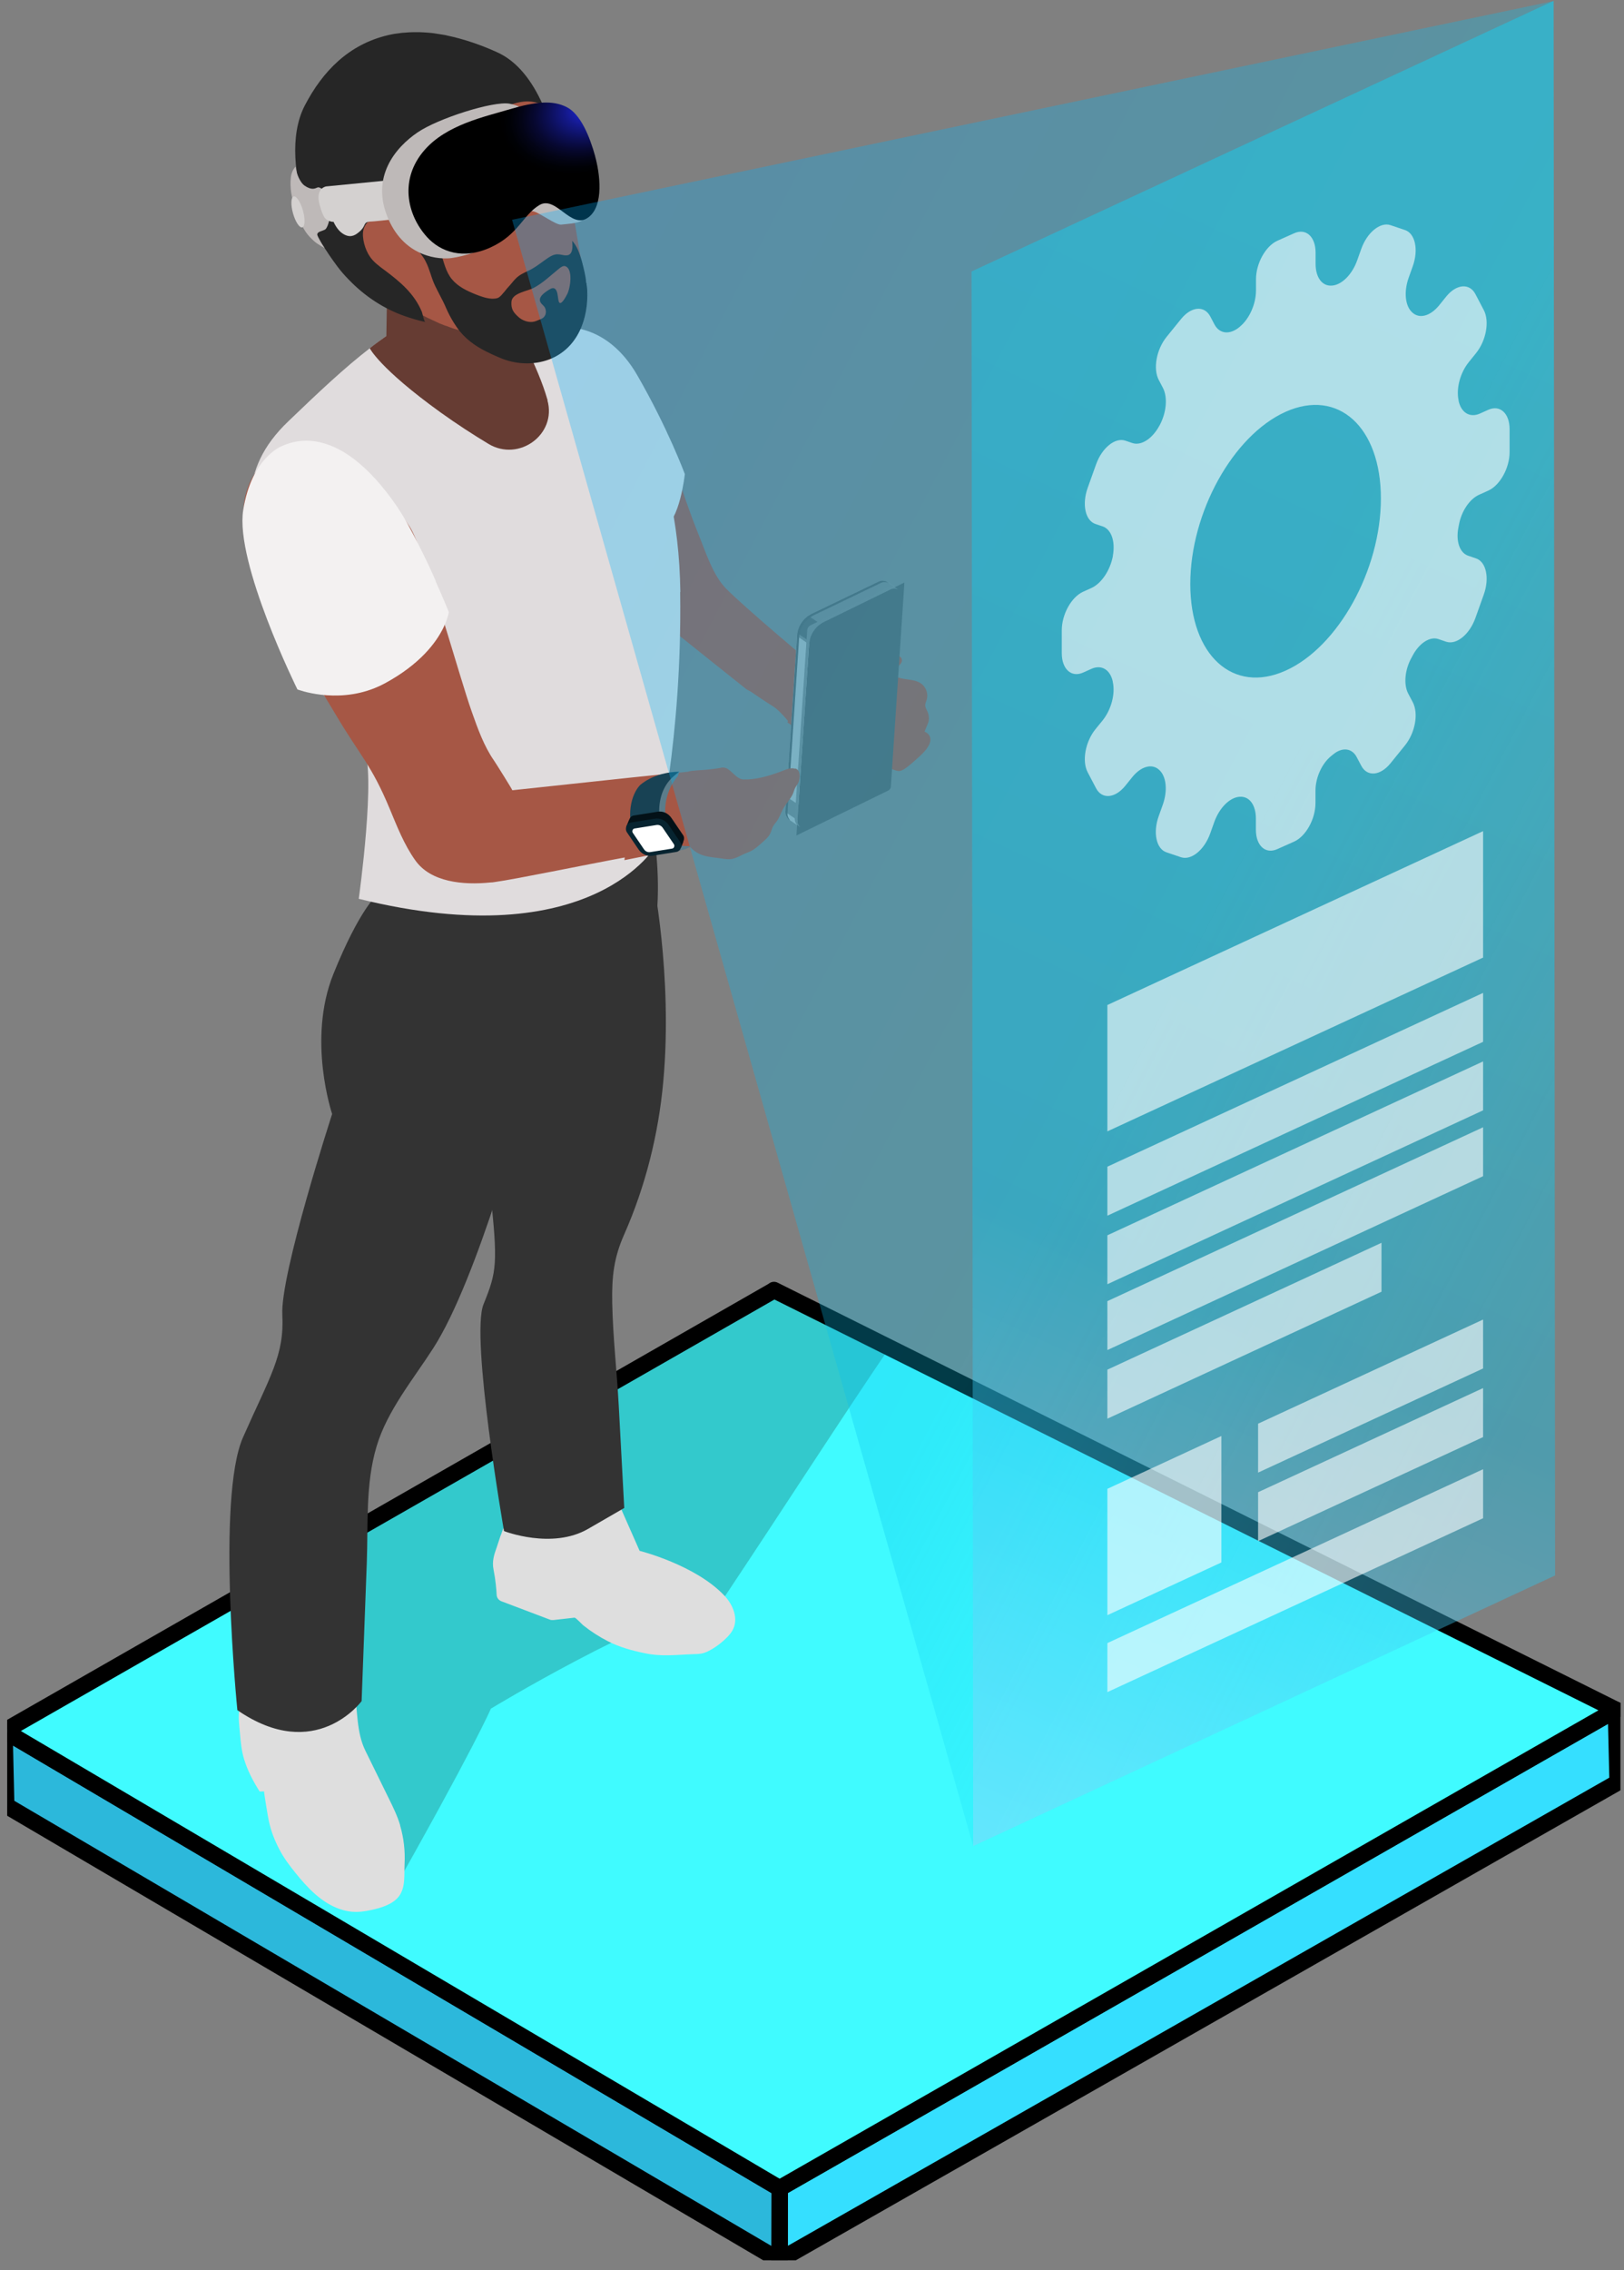 <svg width="151" height="211" viewBox="0 0 151 211" fill="none" xmlns="http://www.w3.org/2000/svg">
<rect x="0" y="0" width="151" height="211" fill="#808080" stroke="none"/>
<g clip-path="url(#clip0_400_13316)">
<path d="M72.483 203.38L150.25 158.914L150.412 165.659L72.483 210.053V203.38Z" fill="#35DFFF" stroke="black" stroke-width="1.535" stroke-linejoin="round"/>
<path d="M72.483 203.38L0.412 160.872L0.574 167.814L72.483 210.078L72.499 203.38H72.483Z" fill="url(#paint0_linear_400_13316)" stroke="black" stroke-width="1.535" stroke-linejoin="round"/>
<path d="M71.965 119.918L0.412 160.872L72.483 203.38L150.25 158.914L71.965 119.901V119.918Z" fill="#40FBFF" stroke="black" stroke-width="1.535" stroke-linejoin="round"/>
<g style="mix-blend-mode:multiply">
<path d="M22.542 154.489L35.861 176.973C44.206 162.236 45.644 158.803 45.644 158.803C45.644 158.803 59.66 150.301 67.295 148.525C73.121 139.786 78.274 131.743 82.998 124.815C78.89 124.291 73.322 119.201 71.346 120.294C69.371 121.387 30.22 143.849 25.437 147.074L22.542 154.489Z" fill="black" fill-opacity="0.2"/>
</g>
<path d="M53.056 12.421L44.653 9.023C44.165 8.828 43.606 8.899 43.198 9.209L41.06 11.188C40.918 11.321 40.9 11.543 41.024 11.702C41.157 11.871 41.406 11.898 41.566 11.764L43.864 9.804C44.059 9.635 44.334 9.6 44.565 9.706L53.819 14.568L53.508 12.572L53.056 12.439V12.421Z" fill="#636363"/>
<path d="M52.657 12.465L44.254 9.067C43.766 8.872 43.207 8.943 42.799 9.253L40.661 11.232C40.519 11.365 40.501 11.587 40.625 11.746C40.758 11.915 41.007 11.941 41.166 11.808L43.464 9.848C43.66 9.679 43.935 9.643 44.165 9.75L53.42 14.612L53.393 12.66L52.657 12.474V12.465Z" fill="#34383B"/>
<path d="M85.965 67.999L86.293 67.201C86.4 66.934 86.382 66.633 86.32 66.367C86.258 66.092 86.045 65.852 86.027 65.577C86.018 65.4 86.107 65.231 86.16 65.053C86.329 64.521 86.125 63.891 85.681 63.554C85.237 63.217 84.643 63.19 84.093 63.102C83.756 63.048 83.419 62.959 83.09 62.844C82.993 62.809 82.886 62.764 82.824 62.675C82.647 62.409 83.907 61.886 83.862 61.362C83.782 60.253 80.987 61.558 79.71 61.575C78.885 61.575 77.261 61.726 76.205 61.833C75.983 61.753 75.779 61.682 75.557 61.593C75.451 61.558 75.344 61.522 75.238 61.487C75.238 61.487 69.231 56.447 67.519 54.717C66.285 53.466 65.62 51.31 64.963 49.704C64.12 47.618 63.375 45.4 62.683 43.28C62.23 41.896 59.028 33.182 55.576 31.568C52.124 29.953 48.771 31.825 48.771 31.825C46.233 31.887 50.82 41.434 51.131 42.038C52.32 44.327 54.094 46.243 55.78 48.169C56.437 48.923 57.306 49.606 57.856 50.413C58.575 51.46 59.178 52.871 59.373 54.122C59.471 54.743 59.489 55.684 59.791 56.243C60.11 56.837 60.997 57.325 61.521 57.751C62.718 58.736 69.435 64.086 69.435 64.086C69.559 64.148 69.684 64.202 69.79 64.273C70.482 64.734 71.13 65.186 71.831 65.621C72.301 65.914 72.683 66.331 73.046 66.748C73.117 66.828 73.188 66.917 73.268 67.005L73.215 67.147C73.215 67.147 73.357 67.245 73.605 67.405C74.164 68.07 74.75 68.762 75.522 69.144C76.454 69.605 77.092 69.96 77.811 69.8C80.136 70.98 81.449 71.051 82.576 71.371C83.765 71.699 83.49 72.116 85.486 70.315C87.482 68.514 85.947 67.99 85.947 67.99L85.965 67.999Z" fill="#A65745"/>
<path d="M52.31 30.442C52.31 30.442 56.374 29.892 59.24 34.852C62.106 39.812 63.676 44.062 63.676 44.062C63.676 44.062 63.206 48.498 61.645 49.092C60.074 49.696 52.319 30.442 52.319 30.442H52.31Z" fill="#E0DCDD"/>
<path d="M46.552 142.7C46.428 143.064 46.312 143.436 46.188 143.8C45.94 144.483 45.736 145.122 45.886 145.859C46.091 146.906 46.153 147.748 46.179 148.228C46.188 148.494 46.366 148.724 46.614 148.822L51.113 150.526C51.219 150.57 51.334 150.579 51.45 150.57L53.411 150.348C53.535 150.33 54.12 150.978 54.227 151.058C54.937 151.626 55.709 152.123 56.525 152.54C57.625 153.099 58.734 153.4 59.932 153.649C61.547 153.995 62.904 153.791 64.546 153.738C64.856 153.729 65.176 153.72 65.469 153.622C66.329 153.338 67.607 152.353 68.077 151.582C68.734 150.499 68.157 149.15 67.367 148.316C64.679 145.442 59.471 144.137 59.471 144.137L57.483 139.63C57.492 139.736 53.987 140.659 53.757 140.73C52.789 141.014 51.68 141.564 50.687 141.378C49.569 141.165 48.398 141.191 47.288 141.413C47.217 141.431 47.138 141.44 47.084 141.484C47.013 141.538 46.978 141.617 46.942 141.688C46.8 142.017 46.676 142.345 46.57 142.682L46.552 142.7Z" fill="#DEDEDE"/>
<path d="M37.209 169.647C36.952 168.786 36.561 167.979 36.162 167.172C35.434 165.681 34.698 164.199 33.971 162.709C33.127 160.996 33.261 158.947 32.959 157.11C32.941 156.986 32.915 156.853 32.852 156.737C32.427 156.001 30.492 155.992 29.756 156.028C28.798 156.072 27.848 156.116 26.899 156.276C25.728 156.471 24.521 156.817 23.456 157.403C21.886 158.263 22.179 159.541 22.312 161.103C22.383 161.901 22.454 162.7 22.684 163.463C22.995 164.51 23.492 165.477 24.14 166.506C24.281 166.506 24.415 166.497 24.556 166.497C24.521 166.497 24.867 168.556 24.894 168.707C25.089 169.878 25.417 170.809 25.958 171.856C26.366 172.646 26.872 173.329 27.44 174.03C28.567 175.432 29.889 176.861 31.637 177.446C31.983 177.562 32.338 177.641 32.693 177.677C33.305 177.739 33.926 177.65 34.521 177.517C35.39 177.331 36.508 177.011 37.085 176.257C37.733 175.406 37.564 174.225 37.617 173.232C37.679 172.034 37.546 170.827 37.2 169.656L37.209 169.647Z" fill="#DEDEDE"/>
<path d="M49.285 93.865C49.285 93.865 44.742 103.332 45.541 110.412C46.33 117.493 46.188 118.185 44.955 121.228C43.731 124.28 46.863 142.301 46.863 142.301C46.863 142.301 51.317 144.04 54.68 142.097L58.042 140.154C57.874 137.013 57.705 133.881 57.537 130.74C57.368 127.51 56.986 124.298 56.924 121.06C56.88 118.646 57.075 116.907 58.025 114.76C60.012 110.271 61.228 105.417 61.671 100.528C62.576 90.573 60.651 81.381 60.651 81.381L49.276 93.856L49.285 93.865Z" fill="#333333"/>
<path d="M22.072 158.963C22.072 158.963 20.094 139.248 22.596 133.587C25.098 127.926 26.447 125.983 26.251 122.203C26.047 118.415 30.883 103.535 30.883 103.535C30.883 103.535 28.54 96.632 30.998 90.528C33.456 84.432 35.097 83.128 35.097 83.128C35.097 83.128 39.942 86.393 50.412 81.859C60.882 77.325 60.491 75.799 60.491 75.799C60.491 75.799 63.055 86.712 58.246 93.748C53.437 100.784 48.886 102.186 48.886 102.186C48.886 102.186 44.476 118.814 40.27 125.326C38.416 128.21 35.994 131.12 35.009 134.448C33.971 137.943 34.237 141.652 34.104 145.255C33.944 149.54 33.784 153.826 33.624 158.102C33.624 158.102 29.348 163.958 22.072 158.945V158.963Z" fill="#333333"/>
<path d="M63.242 55.029C63.437 68.8 61.05 78.498 61.05 78.498C61.05 78.498 55.238 88.941 33.358 83.537C33.358 83.537 35.026 71.621 33.784 69.421C32.515 67.194 24.539 58.845 23.944 53.53C23.35 48.224 21.841 43.876 26.846 39.12C29.64 36.441 31.992 34.214 34.396 32.359C36.277 30.887 38.185 29.68 40.305 28.686C42.115 27.834 44.449 27.79 46.756 28.207C50.509 28.864 54.218 30.736 55.522 32.519C57.643 35.403 63.064 41.277 63.259 55.012L63.242 55.029Z" fill="#E0DCDD"/>
<path d="M50.918 37.204C50.918 37.204 50.9 37.124 50.882 37.089C50.447 35.572 49.702 33.859 48.957 32.342L48.992 26.894C48.992 26.894 39.135 22.786 36.535 25.856C36.517 25.874 36.508 25.891 36.491 25.909C36.393 26.024 36.313 26.157 36.242 26.291C36.224 26.335 36.198 26.37 36.18 26.415C36.1 26.583 36.038 26.761 35.994 26.956L35.923 31.224C35.408 31.588 34.894 31.96 34.379 32.368C34.379 32.368 35.284 34.232 40.927 38.304C42.506 39.44 44.041 40.425 45.425 41.259C48.256 42.954 51.787 40.372 50.9 37.204H50.918Z" fill="#663C33"/>
<path d="M54.431 26.237C55.097 28.97 52.976 30.726 49.427 31.427C47.688 31.756 45.576 31.436 43.899 31.028C43.225 30.851 42.639 30.682 42.151 30.531C42.009 30.478 41.867 30.434 41.725 30.38C41.61 30.318 41.477 30.292 41.37 30.256C41.078 30.132 40.891 30.07 40.891 30.07C28.744 24.586 33.518 21.463 33.562 16.725C33.562 16.344 33.598 15.998 33.687 15.625C33.731 15.341 33.82 15.03 33.917 14.747C35.142 10.63 39.862 6.646 42.648 5.954C44.795 5.421 46.756 6.291 48.371 7.622C49.196 8.296 49.924 9.068 50.545 9.867C50.625 9.973 50.705 10.088 50.776 10.23C52.523 13.185 53.801 23.628 54.431 26.228V26.237Z" fill="#A65745"/>
<path d="M54.502 26.281C54.484 26.122 54.475 25.962 54.449 25.802C54.395 25.474 54.324 25.163 54.245 24.844C54.245 24.826 54.245 24.808 54.236 24.791C54.236 24.791 54.236 24.799 54.236 24.808C54.182 24.613 54.147 24.409 54.085 24.214C53.872 23.54 53.686 22.91 53.198 22.377C53.242 22.838 53.322 23.744 52.639 23.735C52.612 23.735 52.585 23.735 52.559 23.735C52.443 23.726 52.337 23.708 52.222 23.681C52.097 23.655 51.973 23.637 51.84 23.637C51.822 23.637 51.805 23.637 51.778 23.637C51.476 23.655 51.201 23.806 50.962 23.965C50.722 24.125 50.491 24.302 50.252 24.471C49.968 24.675 49.684 24.87 49.391 25.03C49.32 25.075 49.24 25.11 49.169 25.145C48.726 25.358 48.291 25.536 47.936 25.909C47.821 26.024 47.714 26.148 47.617 26.272C47.546 26.361 47.475 26.441 47.395 26.53C47.217 26.716 47.058 26.911 46.907 27.106C46.862 27.16 46.818 27.204 46.783 27.248C46.676 27.381 46.552 27.523 46.41 27.621C46.392 27.63 46.374 27.657 46.348 27.665C46.277 27.701 46.206 27.718 46.126 27.736C46.011 27.754 45.895 27.763 45.78 27.763C45.239 27.745 44.706 27.55 44.192 27.346C43.402 27.026 42.586 26.636 42.027 25.962C41.45 25.279 41.273 24.356 40.989 23.522C40.82 23.025 40.669 22.51 40.527 21.996C40.377 21.454 40.226 20.895 40.084 20.345C39.897 19.636 39.711 18.926 39.498 18.216C38.433 14.729 41.184 12.236 46.836 9.964C48.761 9.192 49.471 9.387 50.456 9.707C49.471 7.515 48.114 5.705 46.215 4.853C44.751 4.188 43.171 3.638 41.566 3.301C41.53 3.301 41.495 3.283 41.468 3.274C41.237 3.23 40.998 3.194 40.767 3.159C40.59 3.132 40.412 3.106 40.234 3.079C40.048 3.052 39.853 3.043 39.667 3.026C39.436 3.008 39.196 2.999 38.966 2.99C38.806 2.99 38.655 2.99 38.504 2.99C38.212 2.99 37.928 3.008 37.635 3.035C37.528 3.043 37.422 3.043 37.306 3.061C36.898 3.106 36.499 3.168 36.091 3.265C32.444 4.117 30.004 6.601 28.336 9.813C26.881 12.626 27.431 16.619 28.434 19.502C28.611 19.999 28.815 20.487 29.037 20.966C29.09 21.091 29.161 21.206 29.224 21.321C29.41 21.694 29.605 22.067 29.809 22.43C29.809 22.43 29.809 22.43 29.809 22.439C29.907 22.634 30.031 22.83 30.155 23.016C30.235 23.14 30.324 23.264 30.404 23.389C30.466 23.486 30.528 23.575 30.59 23.673C30.847 24.054 31.113 24.418 31.388 24.791C31.699 25.208 32.045 25.598 32.409 25.971C32.426 25.988 32.444 26.006 32.462 26.024C33.917 27.532 35.701 28.712 37.679 29.395C38.256 29.591 38.877 29.786 39.542 29.928C39.418 29.857 39.285 29.138 39.223 28.979C38.522 27.293 37.218 26.201 35.798 25.137C35.292 24.764 34.742 24.373 34.387 23.841C33.953 23.22 33.615 22.093 33.793 21.357C33.882 20.993 34.095 20.691 34.361 20.496C34.804 20.15 35.425 20.052 35.976 20.31C36.339 20.47 36.659 20.727 36.952 21.002C37.191 21.233 37.413 21.472 37.626 21.712C38.256 22.422 38.815 23.167 39.365 23.93C39.445 24.045 39.507 24.161 39.569 24.285C39.773 24.666 39.906 25.075 40.048 25.491C40.101 25.669 40.164 25.838 40.226 26.015C40.359 26.379 40.527 26.725 40.705 27.062C40.873 27.381 41.042 27.71 41.202 28.029C41.264 28.153 41.326 28.277 41.379 28.402C41.406 28.464 41.432 28.526 41.459 28.588C41.672 29.076 41.92 29.555 42.204 30.008C42.364 30.265 42.541 30.522 42.728 30.762C43.553 31.773 44.529 32.359 45.629 32.874C45.895 32.998 46.161 33.122 46.446 33.237C47.883 33.867 49.578 33.965 51.068 33.406C53.73 32.377 54.733 29.608 54.599 26.938C54.591 26.734 54.546 26.53 54.529 26.326L54.502 26.281ZM50.208 27.967C50.252 28.189 50.474 28.331 50.616 28.508C50.767 28.73 50.802 29.041 50.696 29.28C50.571 29.546 50.376 29.635 50.119 29.724C49.924 29.804 49.728 29.901 49.507 29.919C49.054 29.963 48.557 29.777 48.211 29.466C47.723 29.032 47.51 28.712 47.555 28.047C47.608 27.231 49.027 27.071 49.595 26.769C50.474 26.317 51.184 25.607 51.947 24.995C51.991 24.959 52.035 24.933 52.071 24.897C52.204 24.799 52.355 24.702 52.523 24.728C53.331 24.941 53.02 26.822 52.736 27.346C52.63 27.559 52.035 28.686 51.92 27.878C51.902 27.727 51.876 27.568 51.849 27.417C51.796 27.044 51.636 26.609 51.184 26.849C50.944 26.982 50.722 27.133 50.518 27.31C50.332 27.479 50.154 27.71 50.208 27.949V27.967Z" fill="#262626"/>
<path d="M82.487 54.087C82.256 53.954 81.963 53.919 81.697 54.052L75.504 57.033C74.696 57.432 74.164 58.222 74.111 59.118L73.028 75.444C73.01 75.692 73.099 75.914 73.25 76.074L73.232 76.091L73.392 76.198L74.403 76.872L75.601 75.08L81.04 72.427C81.173 72.365 81.262 72.223 81.28 72.072L82.282 56.909L82.327 56.935L83.702 54.877L82.495 54.069L82.487 54.087Z" fill="#AEAEAE"/>
<path d="M73.019 75.471L74.625 76.544L75.317 75.506L73.117 74.042L73.019 75.471Z" fill="#7E7E7E"/>
<path d="M82.487 54.087C82.256 53.954 81.963 53.919 81.697 54.052L75.504 57.033C74.696 57.432 74.164 58.222 74.111 59.118L74.954 59.695L78.228 61.877L82.176 58.497L82.282 56.909L82.327 56.935L83.702 54.877L82.495 54.069L82.487 54.087Z" fill="#7E7E7E"/>
<path d="M74.137 58.851L75.202 59.561L76.266 57.973L75.166 57.236C74.625 57.618 74.261 58.195 74.146 58.851H74.137Z" fill="#636363"/>
<path d="M82.487 54.087C82.256 53.954 81.963 53.919 81.697 54.052L75.504 57.033C74.696 57.432 74.164 58.222 74.111 59.118L73.028 75.444C73.01 75.692 73.099 75.914 73.25 76.074L73.232 76.091L73.392 76.198L73.427 76.225L73.445 76.207C73.294 76.047 73.206 75.825 73.223 75.577L74.306 59.251C74.368 58.355 74.9 57.565 75.699 57.166L81.892 54.185C82.167 54.052 82.46 54.087 82.682 54.22L82.487 54.087Z" fill="#5F5F5F"/>
<path d="M75.229 59.872L74.049 77.653L82.593 73.474C82.726 73.403 82.824 73.27 82.833 73.119L84.093 54.141L76.63 57.787C75.823 58.187 75.291 58.976 75.237 59.872H75.229Z" fill="#5F5F5F"/>
<path d="M82.531 54.612L75.38 58.108C75.184 58.205 75.06 58.391 75.051 58.604L73.898 76.039C73.871 76.421 74.102 76.731 74.404 76.864C74.235 76.705 74.129 76.474 74.146 76.208L75.229 59.882C75.291 58.986 75.823 58.196 76.622 57.797L82.779 54.789C83.019 54.674 83.267 54.683 83.48 54.78C83.241 54.55 82.868 54.461 82.531 54.629V54.612Z" fill="#7F7F7F"/>
<path d="M73.925 71.443C73.445 71.31 72.984 71.567 72.549 71.727C71.973 71.94 71.378 72.135 70.775 72.268C70.251 72.384 69.71 72.454 69.169 72.446C68.69 72.446 68.362 72.055 68.015 71.745C67.705 71.47 67.456 71.275 67.048 71.354C66.596 71.452 66.126 71.487 65.655 71.541C65.531 71.558 64.058 71.621 64.023 71.718L58.752 72.259C58.752 72.259 47.688 73.439 47.635 73.448C47.679 73.448 46.1 70.928 45.94 70.698C44.999 69.349 44.423 67.725 43.873 66.173C42.666 62.792 39.49 51.08 38.079 48.933C37.786 48.489 37.493 48.046 37.156 47.638C34.778 44.772 30.342 39.483 25.959 41.968C25.95 41.968 25.941 41.977 25.932 41.986C25.923 41.986 25.914 41.986 25.905 41.994C25.861 42.021 25.826 42.048 25.781 42.074C25.613 42.181 25.444 42.287 25.293 42.394C25.196 42.465 25.107 42.527 25.018 42.598C24.885 42.704 24.761 42.811 24.645 42.917C24.566 42.988 24.486 43.068 24.406 43.148C24.273 43.281 24.149 43.423 24.024 43.574C23.989 43.618 23.953 43.663 23.918 43.707C22.658 45.357 22.427 47.442 22.756 49.598C23.199 52.535 24.645 55.596 25.905 57.761C27.609 60.716 29.517 63.546 31.256 66.483C33.518 70.29 34.521 71.062 36.224 75.143C36.916 76.802 37.573 78.506 38.62 79.97C40.057 81.993 43.065 82.277 45.594 82.019C45.727 82.019 45.869 82.002 46.02 81.975C48.061 81.691 54.05 80.44 58.087 79.695L58.06 79.943L64.174 78.728C64.413 78.976 64.679 79.198 64.999 79.349C65.513 79.597 66.09 79.668 66.658 79.73C67.066 79.775 67.474 79.881 67.891 79.854C68.477 79.81 68.991 79.411 69.541 79.225C70.118 79.02 70.588 78.559 71.041 78.151C71.245 77.965 71.449 77.778 71.582 77.539C71.724 77.281 71.769 76.971 71.928 76.722C72.008 76.598 72.115 76.483 72.203 76.359C72.469 76.004 72.603 75.56 72.816 75.17C73.073 74.708 73.454 74.318 73.694 73.847C73.8 73.635 73.836 73.395 73.96 73.182C74.093 72.951 74.244 72.792 74.306 72.517C74.386 72.117 74.395 71.55 73.942 71.425L73.925 71.443Z" fill="#A65745"/>
<path d="M27.475 15.498C27.475 15.498 27.103 15.853 27.041 16.501C26.952 17.406 27.049 18.346 27.626 19.89C28.203 21.434 28.593 21.86 29.223 22.428C29.525 22.703 30.19 23.058 30.19 23.058C30.19 23.058 29.48 22.055 29.498 21.789C29.516 21.532 29.88 21.505 30.208 21.345C30.536 21.186 30.909 19.588 30.696 18.71C30.483 17.832 29.756 17.326 29.525 17.423C29.294 17.521 28.975 17.707 28.309 17.246C27.972 17.006 27.706 16.421 27.608 16.075C27.546 15.853 27.484 15.507 27.484 15.507L27.475 15.498Z" fill="#BEB9B8"/>
<path d="M28.105 21.131C28.36 21.06 28.387 20.36 28.166 19.567C27.944 18.774 27.558 18.189 27.303 18.26C27.049 18.331 27.021 19.032 27.243 19.824C27.464 20.617 27.85 21.203 28.105 21.131Z" fill="#D4D1D0"/>
<path d="M38.495 16.528L30.323 17.327C30.323 17.327 29.285 17.478 29.72 19.039C30.066 20.308 30.297 20.406 30.59 20.53C30.838 20.636 31.016 20.619 31.016 20.619C31.016 20.619 31.308 21.329 31.823 21.683C32.506 22.154 32.959 21.887 33.234 21.683C34.219 20.965 33.589 20.61 34.591 20.583C34.866 20.583 39.187 20.104 39.187 20.104L38.504 16.52L38.495 16.528Z" fill="#D4D1D0"/>
<path d="M52.399 12.829C51.477 11.64 48.886 9.892 47.368 9.635C45.851 9.377 40.732 11.001 38.815 12.314C36.819 13.672 34.379 16.449 36.127 20.397C37.697 23.955 40.891 24.133 41.992 23.982C43.092 23.831 45.301 23.219 46.49 22.252C49.258 20.007 49.028 19.519 49.596 19.643C50.163 19.767 51.725 20.947 52.178 20.876C52.63 20.805 53.668 20.814 54.165 20.45C54.662 20.087 54.165 17.753 53.819 16.404C53.473 15.056 52.994 13.592 52.408 12.829H52.399Z" fill="#BEB9B8"/>
<path d="M55.336 14.506C54.84 12.723 53.996 10.602 52.675 9.945C51.352 9.289 49.782 9.449 47.413 10.149C45.044 10.859 41.522 11.587 39.463 13.956C37.147 16.618 37.795 19.91 39.694 22.021C40.954 23.414 43.074 24.177 45.647 22.979C48.22 21.791 48.62 19.972 50.155 19.058C51.69 18.144 53.065 21.329 54.644 20.247C56.233 19.173 55.745 15.979 55.328 14.497L55.336 14.506Z" fill="url(#paint1_radial_400_13316)"/>
<path d="M61.867 75.94C61.645 73.545 63.02 72.143 63.02 72.143L63.154 71.726C63.154 71.726 59.081 71.398 59.418 76.615C59.507 77.999 61.627 78.868 63.02 79.01C63.704 79.081 64.209 78.655 64.209 78.655L63.464 78.62C63.464 78.62 62.044 77.848 61.876 75.94H61.867Z" fill="#5B7C8A"/>
<path d="M61.379 76.509C61.122 74.885 61.406 73.43 62.373 72.392C62.586 72.161 63.145 71.727 63.145 71.727C60.749 71.762 59.507 72.978 59.507 72.978C59.507 72.978 58.3 74.105 58.655 76.66C58.939 78.709 60.563 79.251 60.563 79.251L63.296 79.011C63.296 79.011 61.707 78.656 61.37 76.5L61.379 76.509Z" fill="#184254"/>
<path d="M63.5 77.6L62.435 76.029C62.133 75.586 61.636 75.355 61.131 75.444L58.912 75.799C58.708 75.834 58.566 75.994 58.504 76.189H58.495L58.229 76.837L58.779 77.05L59.631 78.292C59.933 78.735 60.43 78.966 60.935 78.886L62.808 78.585L63.322 78.78L63.544 78.221H63.526C63.624 78.026 63.642 77.795 63.508 77.609L63.5 77.6Z" fill="#031117"/>
<path d="M62.178 76.677C61.876 76.233 61.379 76.002 60.873 76.091L58.655 76.446C58.265 76.508 58.061 77.023 58.3 77.369L59.365 78.939C59.667 79.383 60.164 79.614 60.669 79.534L62.888 79.179C63.278 79.117 63.482 78.602 63.242 78.256L62.178 76.686V76.677Z" fill="#072430"/>
<path d="M61.619 76.933C61.486 76.738 61.264 76.641 61.042 76.676L58.992 77.004C58.824 77.031 58.735 77.262 58.842 77.412L59.88 78.939C60.013 79.134 60.235 79.231 60.456 79.196L62.506 78.868C62.675 78.841 62.763 78.61 62.657 78.46L61.619 76.933Z" fill="white"/>
<path d="M40.51 53.98C40.351 53.634 40.182 53.262 40.014 52.88C39.827 52.472 39.632 52.055 39.419 51.629C39.029 50.831 38.62 50.014 38.195 49.233C38.168 49.18 38.133 49.118 38.106 49.065C37.999 48.861 37.884 48.666 37.778 48.47C37.671 48.275 37.547 48.08 37.423 47.876C37.378 47.805 37.334 47.734 37.29 47.663C37.201 47.521 37.112 47.388 37.023 47.246C36.961 47.157 36.899 47.059 36.837 46.971C36.748 46.847 36.66 46.722 36.571 46.589C36.438 46.394 36.296 46.208 36.145 46.013C36.065 45.915 35.994 45.809 35.914 45.711C35.799 45.569 35.684 45.427 35.568 45.285C35.515 45.223 35.462 45.152 35.409 45.09C35.284 44.939 35.151 44.788 35.018 44.637C34.983 44.593 34.947 44.557 34.903 44.513C34.255 43.803 33.545 43.138 32.791 42.57C32.791 42.57 32.782 42.57 32.773 42.561C31.993 41.984 31.167 41.532 30.298 41.257C30.28 41.257 30.262 41.248 30.245 41.239C28.967 40.84 27.618 40.831 26.225 41.452C26.225 41.452 23.395 42.49 22.614 47.406C21.833 52.321 27.654 64.077 27.654 64.077C27.654 64.077 31.159 65.435 34.841 63.953C35.151 63.829 35.462 63.687 35.772 63.518C39.064 61.735 40.537 59.73 41.203 58.39C41.256 58.275 41.309 58.168 41.353 58.071C41.451 57.849 41.522 57.654 41.575 57.485C41.611 57.387 41.628 57.299 41.655 57.228C41.699 57.077 41.717 56.97 41.726 56.917C41.726 56.891 41.726 56.873 41.726 56.873C41.726 56.873 41.238 55.657 40.493 53.998L40.51 53.98Z" fill="#F3F1F1"/>
<path d="M47.613 20.425L144.454 0.097L144.593 146.426L90.486 171.578L47.613 20.425Z" fill="url(#paint2_linear_400_13316)" fill-opacity="0.3" style="mix-blend-mode:screen"/>
<g opacity="0.4">
<path d="M144.454 0.078L144.593 146.426L90.486 171.578L90.337 25.23L144.454 0.078Z" fill="url(#paint3_linear_400_13316)" style="mix-blend-mode:screen"/>
</g>
<path opacity="0.6" d="M102.964 105.151L137.899 88.999V77.246L102.964 93.407V105.151Z" fill="white"/>
<path opacity="0.6" d="M113.565 133.464L102.964 138.373V150.117L113.565 145.217V133.464Z" fill="white"/>
<path opacity="0.6" d="M102.964 112.989L137.899 96.828V92.281L102.964 108.433V112.989Z" fill="white"/>
<path opacity="0.6" d="M102.964 119.358L137.899 103.197V98.65L102.964 114.811V119.358Z" fill="white"/>
<path opacity="0.6" d="M102.964 125.477L137.899 109.316V104.77L102.964 120.93V125.477Z" fill="white"/>
<path opacity="0.6" d="M128.451 115.508L102.964 127.298V131.855L128.451 120.055V115.508Z" fill="white"/>
<path opacity="0.6" d="M102.964 157.268L137.899 141.107V136.551L102.964 152.711V157.268Z" fill="white"/>
<path opacity="0.6" d="M116.977 136.867L137.898 127.188V122.641L116.977 132.32V136.867Z" fill="white"/>
<path opacity="0.6" d="M116.977 143.236L137.898 133.566V129.01L116.977 138.689V143.236Z" fill="white"/>
<path opacity="0.6" d="M138.373 38.09L137.61 38.434C136.681 38.853 135.862 38.369 135.621 37.253C135.621 37.244 135.621 37.225 135.621 37.216C135.379 36.1 135.769 34.64 136.578 33.645L137.238 32.827C138.187 31.656 138.512 29.861 137.964 28.82L137.183 27.332C136.634 26.29 135.416 26.393 134.467 27.564L133.807 28.383C132.998 29.378 131.985 29.656 131.325 29.052C131.325 29.052 131.306 29.043 131.306 29.034C130.646 28.438 130.516 27.109 130.981 25.807L131.362 24.738C131.91 23.203 131.585 21.697 130.637 21.381L129.288 20.925C128.34 20.609 127.122 21.595 126.573 23.129L126.192 24.198C125.727 25.5 124.779 26.458 123.877 26.541C123.867 26.541 123.858 26.541 123.849 26.541C122.947 26.625 122.324 25.798 122.324 24.524V23.482C122.324 21.994 121.431 21.186 120.334 21.678L118.772 22.376C117.675 22.869 116.782 24.477 116.782 25.965V26.997C116.782 28.262 116.159 29.656 115.257 30.382L115.229 30.41C114.327 31.144 113.379 31.033 112.914 30.14L112.533 29.415C111.984 28.373 110.766 28.476 109.817 29.647L108.469 31.311C107.521 32.483 107.195 34.278 107.744 35.319L108.125 36.044C108.59 36.928 108.46 38.378 107.8 39.569L107.772 39.615C107.112 40.805 106.089 41.447 105.289 41.177L104.629 40.954C103.68 40.638 102.462 41.623 101.914 43.158L101.133 45.343C100.584 46.877 100.91 48.383 101.858 48.7L102.518 48.923C103.327 49.192 103.718 50.308 103.476 51.638V51.684C103.225 53.014 102.407 54.232 101.477 54.651L100.714 54.995C99.617 55.487 98.724 57.096 98.724 58.584V60.704C98.724 62.192 99.617 63.001 100.714 62.508L101.477 62.164C102.407 61.745 103.225 62.229 103.467 63.345V63.382C103.718 64.498 103.318 65.967 102.518 66.962L101.858 67.771C100.91 68.942 100.584 70.737 101.133 71.778L101.914 73.266C102.462 74.307 103.68 74.205 104.629 73.034L105.289 72.215C106.098 71.22 107.112 70.941 107.772 71.546C107.772 71.546 107.79 71.555 107.79 71.564C108.451 72.159 108.581 73.489 108.116 74.791L107.735 75.86C107.186 77.394 107.511 78.901 108.46 79.217L109.808 79.673C110.757 79.989 111.975 79.003 112.523 77.469L112.904 76.4C113.369 75.098 114.318 74.14 115.22 74.056C115.229 74.056 115.238 74.056 115.248 74.056C116.15 73.973 116.773 74.8 116.773 76.074V77.116C116.773 78.603 117.665 79.412 118.762 78.919L120.325 78.222C121.422 77.729 122.314 76.121 122.314 74.633V73.48C122.314 72.28 122.91 70.96 123.765 70.272C123.83 70.216 123.895 70.17 123.96 70.114C124.806 69.416 125.708 69.528 126.145 70.365L126.573 71.174C127.122 72.215 128.34 72.113 129.288 70.941L130.637 69.277C131.585 68.105 131.91 66.311 131.362 65.269L130.934 64.46C130.497 63.624 130.618 62.247 131.241 61.132C131.287 61.048 131.334 60.964 131.38 60.871C132.003 59.737 132.97 59.142 133.733 59.393L134.467 59.644C135.416 59.96 136.634 58.974 137.183 57.44L137.964 55.255C138.512 53.721 138.187 52.214 137.238 51.898L136.504 51.647C135.741 51.387 135.36 50.336 135.593 49.081C135.611 48.988 135.63 48.886 135.648 48.793C135.872 47.528 136.643 46.375 137.527 45.984L138.373 45.603C139.47 45.11 140.363 43.502 140.363 42.014V39.894C140.363 38.406 139.47 37.597 138.373 38.09ZM119.534 62.331C114.643 64.526 110.673 60.918 110.673 54.279C110.673 47.64 114.643 40.471 119.534 38.276C124.425 36.082 128.396 39.689 128.396 46.328C128.396 52.968 124.425 60.137 119.534 62.331Z" fill="white"/>
</g>
<defs>
<linearGradient id="paint0_linear_400_13316" x1="0.412" y1="185.597" x2="72.661" y2="185.597" gradientUnits="userSpaceOnUse">
<stop stop-color="#2CB8DB"/>
<stop offset="1" stop-color="#2CB8DB"/>
</linearGradient>
<radialGradient id="paint1_radial_400_13316" cx="0" cy="0" r="1" gradientUnits="userSpaceOnUse" gradientTransform="translate(55.262 9.82) rotate(161.2) scale(8.969 5.98)">
<stop stop-color="#252EFF"/>
<stop offset="0.15" stop-color="#1C23C3"/>
<stop offset="0.32" stop-color="#131888"/>
<stop offset="0.49" stop-color="#0C0F57"/>
<stop offset="0.64" stop-color="#070831"/>
<stop offset="0.78" stop-color="#030416"/>
<stop offset="0.91" stop-color="#000105"/>
<stop offset="1"/>
</radialGradient>
<linearGradient id="paint2_linear_400_13316" x1="52.468" y1="33.163" x2="164.136" y2="91.602" gradientUnits="userSpaceOnUse">
<stop offset="0.022" stop-color="#00B0FF"/>
<stop offset="0.605" stop-color="#07C4ED"/>
<stop offset="1" stop-color="#05DCFF" stop-opacity="0"/>
</linearGradient>
<linearGradient id="paint3_linear_400_13316" x1="69.498" y1="201.814" x2="148.508" y2="31.113" gradientUnits="userSpaceOnUse">
<stop offset="0.147" stop-color="#C3D4FF"/>
<stop offset="0.487" stop-color="#07C4ED"/>
<stop offset="1" stop-color="#05DCFF"/>
</linearGradient>
<clipPath id="clip0_400_13316">
<rect width="150" height="210" fill="white" transform="translate(0.667 0.078)"/>
</clipPath>
</defs>
</svg>
